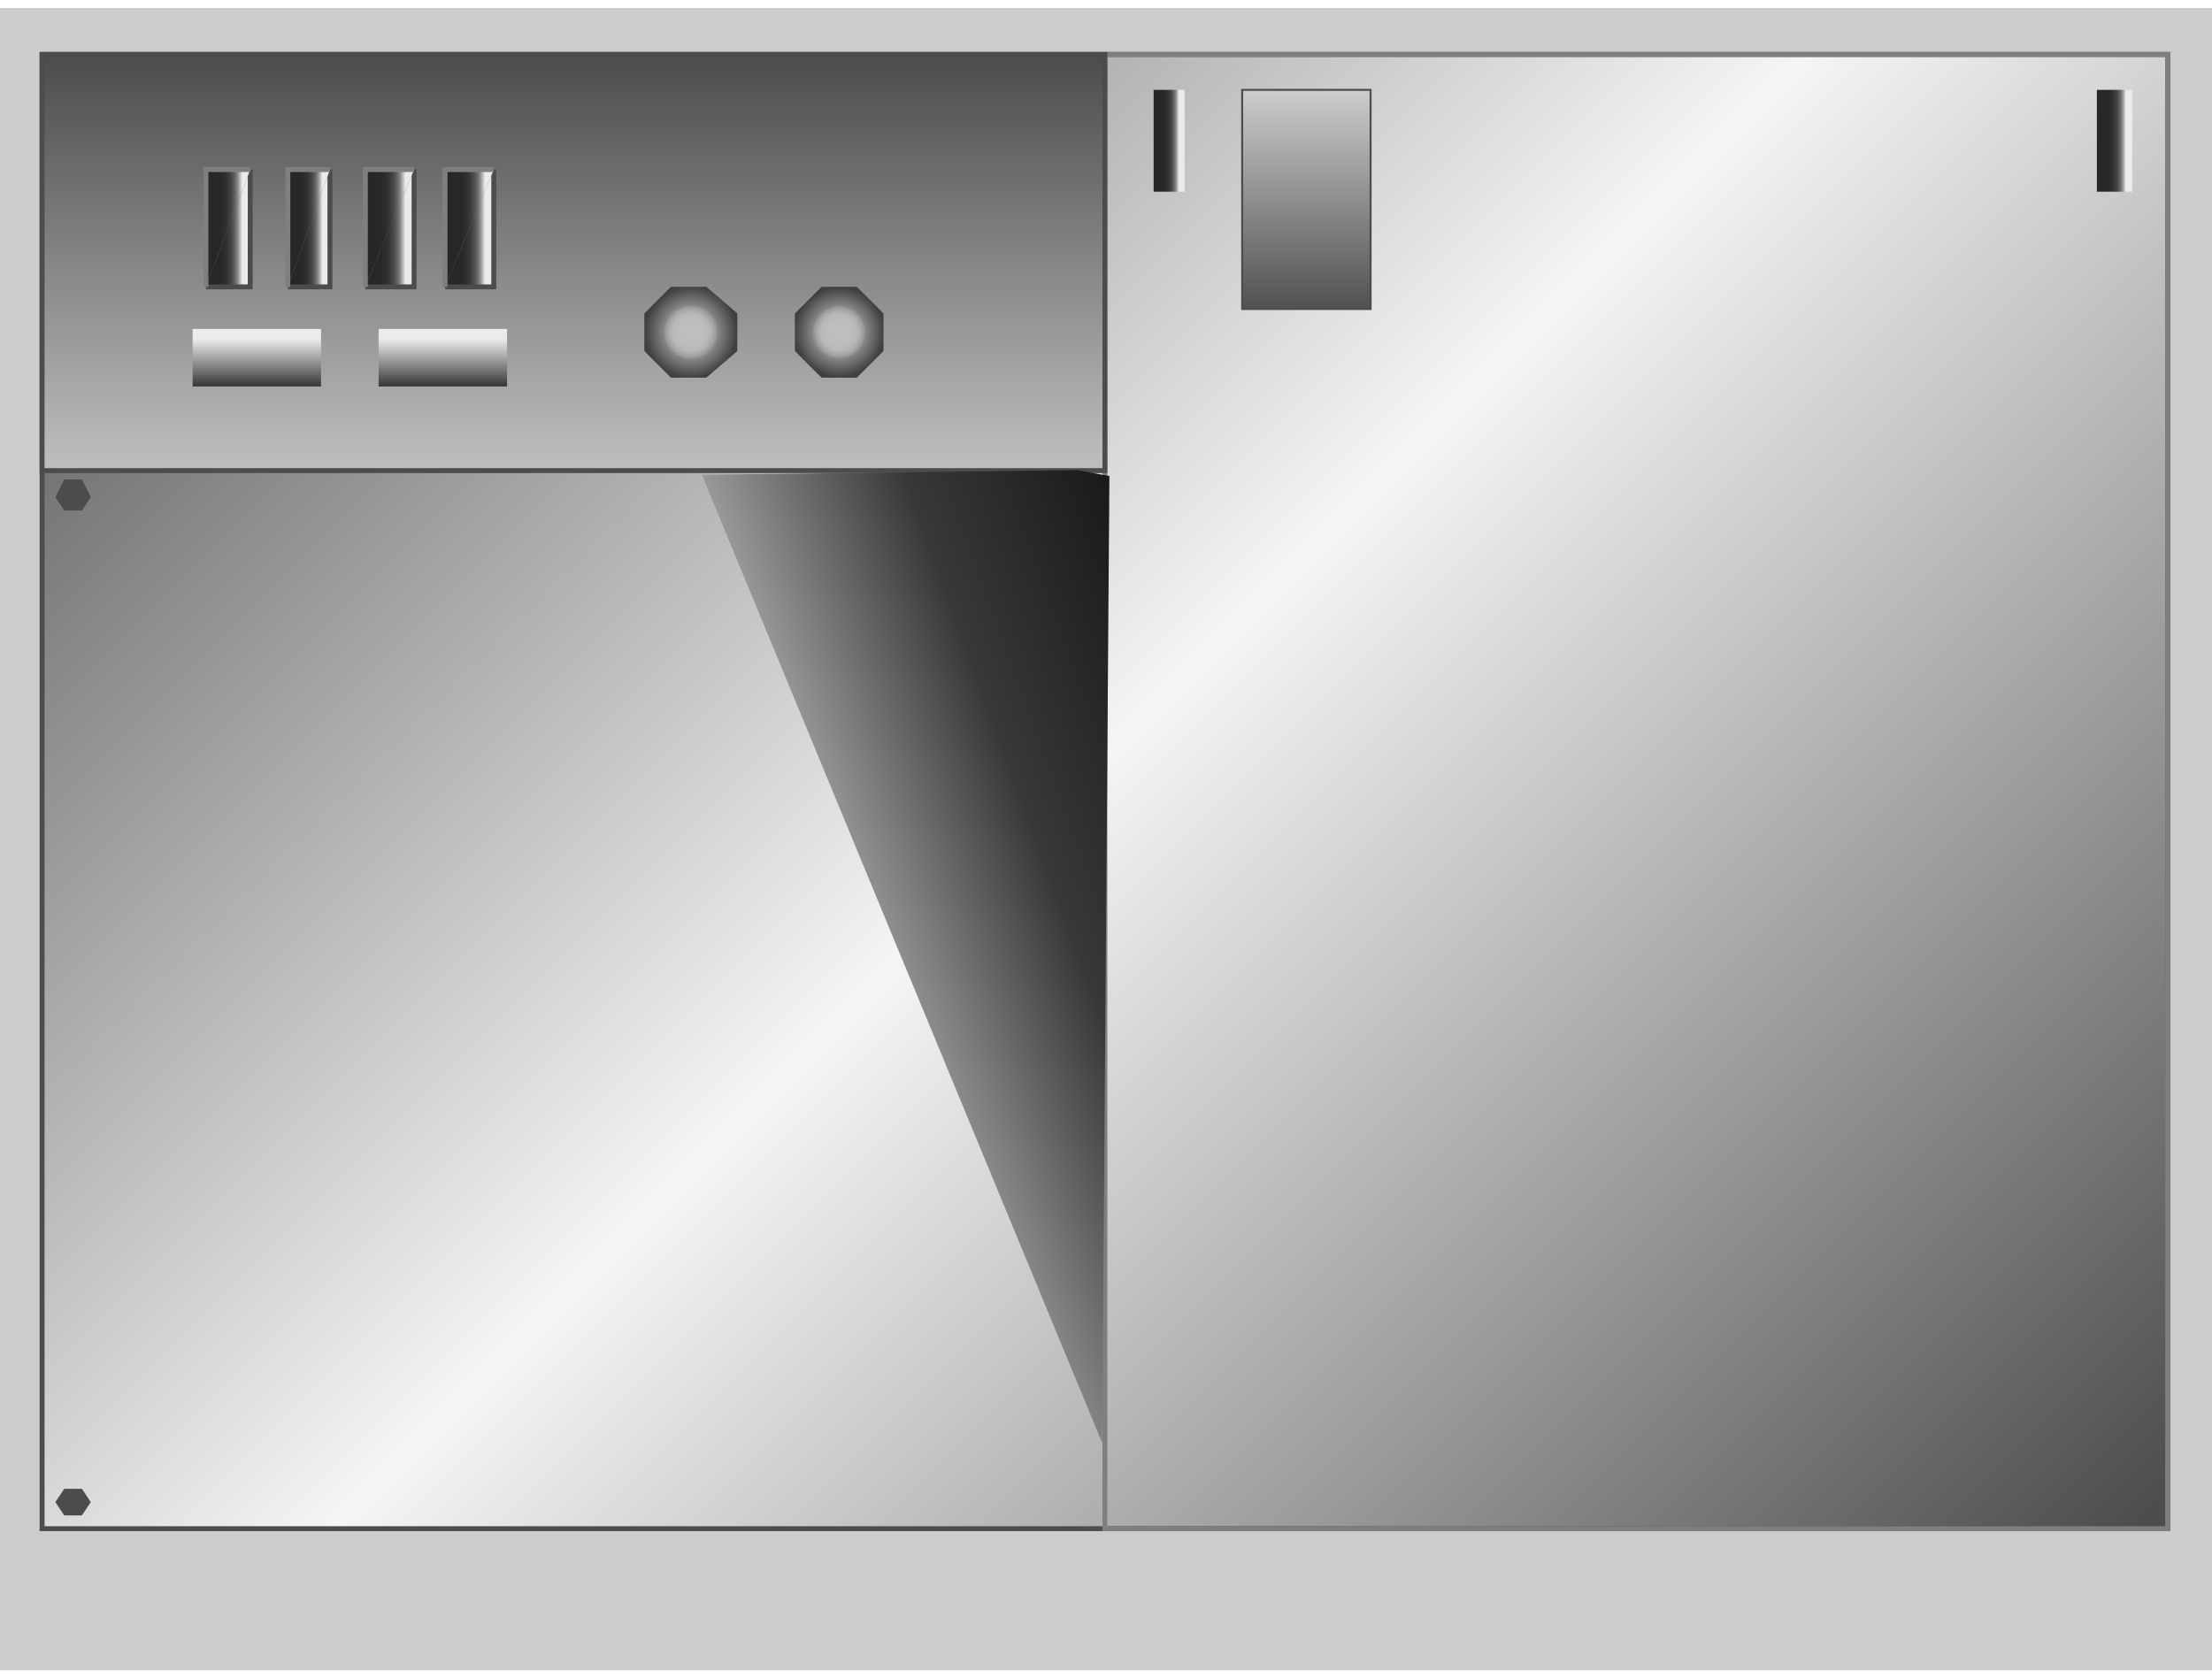 <!DOCTYPE svg PUBLIC "-//W3C//DTD SVG 1.1//EN" "http://www.w3.org/Graphics/SVG/1.1/DTD/svg11.dtd"><svg version="1.1" xmlns="http://www.w3.org/2000/svg" xmlns:xlink="http://www.w3.org/1999/xlink" width="112px" height="85px" viewBox="0 0 112.5 84.57" enable-background="new 0 0 112.5 84.57" xml:space="preserve">
<g id="Group_Base_Layer">
	<path fill="#CCCCCC" d="M0,0h112.5v84.57H0V0z" />
</g>
<g id="Group_Air_Compressor">
	<linearGradient id="SVGID_1_" gradientUnits="userSpaceOnUse" x1="101.971" y1="85.642" x2="10.418" y2="-5.911">
		<stop offset="0.01" style="stop-color:#4D4D4D" />
		<stop offset="0.51" style="stop-color:#F5F5F5" />
		<stop offset="1" style="stop-color:#4D4D4D" />
	</linearGradient>
	<path fill="url(#SVGID_1_)" stroke="#4C4C4C" stroke-width="0.25" d="M2.14,2.365h108.107v74.999H2.14V2.365z" />
	<path fill="none" stroke="#7F7F7F" stroke-width="0.25" d="M56.194,2.365h54.053v74.999H56.194V2.365" />
</g>
<g id="Group_5">
	<path fill="#4C4C4C" d="M3.266,76.688l-0.45-0.676l0.45-0.676h0.901l0.451,0.676l-0.451,0.676H3.266z" />
	<path fill="#4C4C4C" d="M3.266,25.563l-0.45-0.676l0.45-0.901h0.901l0.451,0.901l-0.451,0.676H3.266z" />
</g>
<g id="Group_4">
	<linearGradient id="SVGID_2_" gradientUnits="userSpaceOnUse" x1="66.441" y1="15.316" x2="66.441" y2="4.167">
		<stop offset="0.01" style="stop-color:#525252" />
		<stop offset="1" style="stop-color:#CCCCCC" />
	</linearGradient>
	<path fill="url(#SVGID_2_)" stroke="#4C4C4C" stroke-width="0.1" d="M63.176,4.167h6.531v11.148h-6.531V4.167z" />
</g>
<g id="Group_3">
	<linearGradient id="SVGID_3_" gradientUnits="userSpaceOnUse" x1="58.672" y1="6.757" x2="60.248" y2="6.757">
		<stop offset="0.01" style="stop-color:#262626" />
		<stop offset="0.33" style="stop-color:#282828" />
		<stop offset="0.44" style="stop-color:#2F2F2F" />
		<stop offset="0.52" style="stop-color:#3B3B3B" />
		<stop offset="0.59" style="stop-color:#4C4C4C" />
		<stop offset="0.65" style="stop-color:#626262" />
		<stop offset="0.7" style="stop-color:#7D7D7D" />
		<stop offset="0.74" style="stop-color:#9D9D9D" />
		<stop offset="0.78" style="stop-color:#C2C2C2" />
		<stop offset="0.82" style="stop-color:#EBEBEB" />
	</linearGradient>
	<path fill="url(#SVGID_3_)" d="M58.672,4.167h1.576v5.18h-1.576V4.167z" />
	<linearGradient id="SVGID_4_" gradientUnits="userSpaceOnUse" x1="106.644" y1="6.757" x2="108.445" y2="6.757">
		<stop offset="0.01" style="stop-color:#262626" />
		<stop offset="0.33" style="stop-color:#282828" />
		<stop offset="0.44" style="stop-color:#2F2F2F" />
		<stop offset="0.52" style="stop-color:#3B3B3B" />
		<stop offset="0.59" style="stop-color:#4C4C4C" />
		<stop offset="0.65" style="stop-color:#626262" />
		<stop offset="0.7" style="stop-color:#7D7D7D" />
		<stop offset="0.74" style="stop-color:#9D9D9D" />
		<stop offset="0.78" style="stop-color:#C2C2C2" />
		<stop offset="0.82" style="stop-color:#EBEBEB" />
	</linearGradient>
	<path fill="url(#SVGID_4_)" d="M106.645,4.167h1.801v5.18h-1.801V4.167z" />
</g>
<g id="Group_Control_Box">
	<linearGradient id="SVGID_5_" gradientUnits="userSpaceOnUse" x1="29.167" y1="23.536" x2="29.167" y2="2.365">
		<stop offset="0" style="stop-color:#BFBFBF" />
		<stop offset="0.99" style="stop-color:#4D4D4D" />
	</linearGradient>
	<path fill="url(#SVGID_5_)" stroke="#4C4C4C" stroke-width="0.25" d="M2.14,2.365h54.054v21.171H2.14V2.365z" />
</g>
<g id="Group_2">
	<linearGradient id="SVGID_6_" gradientUnits="userSpaceOnUse" x1="22.523" y1="19.257" x2="22.523" y2="16.329">
		<stop offset="0.01" style="stop-color:#383838" />
		<stop offset="0.82" style="stop-color:#EBEBEB" />
	</linearGradient>
	<path fill="url(#SVGID_6_)" d="M19.257,16.329h6.531v2.928h-6.531V16.329z" />
	<linearGradient id="SVGID_7_" gradientUnits="userSpaceOnUse" x1="13.063" y1="19.257" x2="13.063" y2="16.329">
		<stop offset="0.01" style="stop-color:#383838" />
		<stop offset="0.82" style="stop-color:#EBEBEB" />
	</linearGradient>
	<path fill="url(#SVGID_7_)" d="M9.798,16.329h6.531v2.928H9.798V16.329z" />
</g>
<g id="Group_Bolts">
	<radialGradient id="SVGID_8_" cx="35.135" cy="16.497" r="2.337" gradientUnits="userSpaceOnUse">
		<stop offset="0" style="stop-color:#BFBFBF" />
		<stop offset="0.3" style="stop-color:#BDBDBD" />
		<stop offset="0.41" style="stop-color:#B7B7B7" />
		<stop offset="0.48" style="stop-color:#ABABAB" />
		<stop offset="0.55" style="stop-color:#9A9A9A" />
		<stop offset="0.6" style="stop-color:#848484" />
		<stop offset="0.6" style="stop-color:#848484" />
		<stop offset="1" style="stop-color:#404040" />
	</radialGradient>
	<path fill="url(#SVGID_8_)" d="M34.122,18.806l-1.352-1.352V15.54l1.352-1.353h1.802L37.5,15.54v1.914l-1.576,1.352H34.122z" />
	<radialGradient id="SVGID_9_" cx="42.681" cy="16.497" r="2.281" gradientUnits="userSpaceOnUse">
		<stop offset="0" style="stop-color:#BFBFBF" />
		<stop offset="0.3" style="stop-color:#BDBDBD" />
		<stop offset="0.41" style="stop-color:#B7B7B7" />
		<stop offset="0.48" style="stop-color:#ABABAB" />
		<stop offset="0.55" style="stop-color:#9A9A9A" />
		<stop offset="0.6" style="stop-color:#848484" />
		<stop offset="0.6" style="stop-color:#848484" />
		<stop offset="1" style="stop-color:#404040" />
	</radialGradient>
	<path fill="url(#SVGID_9_)" d="M41.779,18.806l-1.351-1.352V15.54l1.351-1.353h1.802l1.352,1.353v1.914l-1.352,1.352H41.779z" />
</g>
<g id="Group_1">
	<linearGradient id="SVGID_10_" gradientUnits="userSpaceOnUse" x1="10.474" y1="11.205" x2="12.726" y2="11.205">
		<stop offset="0.01" style="stop-color:#262626" />
		<stop offset="0.33" style="stop-color:#282828" />
		<stop offset="0.44" style="stop-color:#2F2F2F" />
		<stop offset="0.52" style="stop-color:#3B3B3B" />
		<stop offset="0.59" style="stop-color:#4C4C4C" />
		<stop offset="0.65" style="stop-color:#626262" />
		<stop offset="0.7" style="stop-color:#7D7D7D" />
		<stop offset="0.74" style="stop-color:#9D9D9D" />
		<stop offset="0.78" style="stop-color:#C2C2C2" />
		<stop offset="0.82" style="stop-color:#EBEBEB" />
	</linearGradient>
	<path fill="url(#SVGID_10_)" stroke="#4C4C4C" stroke-width="0.25" d="M12.726,8.221v5.968h-2.252" />
	<linearGradient id="SVGID_11_" gradientUnits="userSpaceOnUse" x1="14.64" y1="11.205" x2="16.78" y2="11.205">
		<stop offset="0.01" style="stop-color:#262626" />
		<stop offset="0.33" style="stop-color:#282828" />
		<stop offset="0.44" style="stop-color:#2F2F2F" />
		<stop offset="0.52" style="stop-color:#3B3B3B" />
		<stop offset="0.59" style="stop-color:#4C4C4C" />
		<stop offset="0.65" style="stop-color:#626262" />
		<stop offset="0.7" style="stop-color:#7D7D7D" />
		<stop offset="0.74" style="stop-color:#9D9D9D" />
		<stop offset="0.78" style="stop-color:#C2C2C2" />
		<stop offset="0.82" style="stop-color:#EBEBEB" />
	</linearGradient>
	<path fill="url(#SVGID_11_)" stroke="#4C4C4C" stroke-width="0.25" d="M16.78,8.221v5.968h-2.14" />
	<linearGradient id="SVGID_12_" gradientUnits="userSpaceOnUse" x1="18.581" y1="11.205" x2="21.059" y2="11.205">
		<stop offset="0.01" style="stop-color:#262626" />
		<stop offset="0.33" style="stop-color:#282828" />
		<stop offset="0.44" style="stop-color:#2F2F2F" />
		<stop offset="0.52" style="stop-color:#3B3B3B" />
		<stop offset="0.59" style="stop-color:#4C4C4C" />
		<stop offset="0.65" style="stop-color:#626262" />
		<stop offset="0.7" style="stop-color:#7D7D7D" />
		<stop offset="0.74" style="stop-color:#9D9D9D" />
		<stop offset="0.78" style="stop-color:#C2C2C2" />
		<stop offset="0.82" style="stop-color:#EBEBEB" />
	</linearGradient>
	<path fill="url(#SVGID_12_)" stroke="#4C4C4C" stroke-width="0.25" d="M21.059,8.221v5.968h-2.478" />
	<linearGradient id="SVGID_13_" gradientUnits="userSpaceOnUse" x1="22.635" y1="11.205" x2="25.113" y2="11.205">
		<stop offset="0.01" style="stop-color:#262626" />
		<stop offset="0.33" style="stop-color:#282828" />
		<stop offset="0.44" style="stop-color:#2F2F2F" />
		<stop offset="0.52" style="stop-color:#3B3B3B" />
		<stop offset="0.59" style="stop-color:#4C4C4C" />
		<stop offset="0.65" style="stop-color:#626262" />
		<stop offset="0.7" style="stop-color:#7D7D7D" />
		<stop offset="0.74" style="stop-color:#9D9D9D" />
		<stop offset="0.78" style="stop-color:#C2C2C2" />
		<stop offset="0.82" style="stop-color:#EBEBEB" />
	</linearGradient>
	<path fill="url(#SVGID_13_)" stroke="#4C4C4C" stroke-width="0.25" d="M25.113,8.221v5.968h-2.478" />
	<linearGradient id="SVGID_14_" gradientUnits="userSpaceOnUse" x1="22.635" y1="11.205" x2="25.113" y2="11.205">
		<stop offset="0.01" style="stop-color:#262626" />
		<stop offset="0.33" style="stop-color:#282828" />
		<stop offset="0.44" style="stop-color:#2F2F2F" />
		<stop offset="0.52" style="stop-color:#3B3B3B" />
		<stop offset="0.59" style="stop-color:#4C4C4C" />
		<stop offset="0.65" style="stop-color:#626262" />
		<stop offset="0.7" style="stop-color:#7D7D7D" />
		<stop offset="0.74" style="stop-color:#9D9D9D" />
		<stop offset="0.78" style="stop-color:#C2C2C2" />
		<stop offset="0.82" style="stop-color:#EBEBEB" />
	</linearGradient>
	<path fill="url(#SVGID_14_)" stroke="#7F7F7F" stroke-width="0.25" d="M22.635,14.189V8.221h2.478" />
	<linearGradient id="SVGID_15_" gradientUnits="userSpaceOnUse" x1="18.582" y1="11.205" x2="21.06" y2="11.205">
		<stop offset="0.01" style="stop-color:#262626" />
		<stop offset="0.33" style="stop-color:#282828" />
		<stop offset="0.44" style="stop-color:#2F2F2F" />
		<stop offset="0.52" style="stop-color:#3B3B3B" />
		<stop offset="0.59" style="stop-color:#4C4C4C" />
		<stop offset="0.65" style="stop-color:#626262" />
		<stop offset="0.7" style="stop-color:#7D7D7D" />
		<stop offset="0.74" style="stop-color:#9D9D9D" />
		<stop offset="0.78" style="stop-color:#C2C2C2" />
		<stop offset="0.82" style="stop-color:#EBEBEB" />
	</linearGradient>
	<path fill="url(#SVGID_15_)" stroke="#7F7F7F" stroke-width="0.25" d="M18.582,14.189V8.221h2.478" />
	<linearGradient id="SVGID_16_" gradientUnits="userSpaceOnUse" x1="14.64" y1="11.205" x2="16.78" y2="11.205">
		<stop offset="0.01" style="stop-color:#262626" />
		<stop offset="0.33" style="stop-color:#282828" />
		<stop offset="0.44" style="stop-color:#2F2F2F" />
		<stop offset="0.52" style="stop-color:#3B3B3B" />
		<stop offset="0.59" style="stop-color:#4C4C4C" />
		<stop offset="0.65" style="stop-color:#626262" />
		<stop offset="0.7" style="stop-color:#7D7D7D" />
		<stop offset="0.74" style="stop-color:#9D9D9D" />
		<stop offset="0.78" style="stop-color:#C2C2C2" />
		<stop offset="0.82" style="stop-color:#EBEBEB" />
	</linearGradient>
	<path fill="url(#SVGID_16_)" stroke="#7F7F7F" stroke-width="0.25" d="M14.64,14.189V8.221h2.14" />
	<linearGradient id="SVGID_17_" gradientUnits="userSpaceOnUse" x1="10.474" y1="11.205" x2="12.726" y2="11.205">
		<stop offset="0.01" style="stop-color:#262626" />
		<stop offset="0.33" style="stop-color:#282828" />
		<stop offset="0.44" style="stop-color:#2F2F2F" />
		<stop offset="0.52" style="stop-color:#3B3B3B" />
		<stop offset="0.59" style="stop-color:#4C4C4C" />
		<stop offset="0.65" style="stop-color:#626262" />
		<stop offset="0.7" style="stop-color:#7D7D7D" />
		<stop offset="0.74" style="stop-color:#9D9D9D" />
		<stop offset="0.78" style="stop-color:#C2C2C2" />
		<stop offset="0.82" style="stop-color:#EBEBEB" />
	</linearGradient>
	<path fill="url(#SVGID_17_)" stroke="#7F7F7F" stroke-width="0.25" d="M10.474,14.189V8.221h2.252" />
</g>
<g id="Group_Inner_Part">
	
		<linearGradient id="SVGID_18_" gradientUnits="userSpaceOnUse" x1="44.758" y1="49.169" x2="63.124" y2="42.741" gradientTransform="matrix(1 -0.012 0.012 1 -0.564 0.157)">
		<stop offset="0" style="stop-color:#999999" />
		<stop offset="0.5" style="stop-color:#383838" />
		<stop offset="1" style="stop-color:#1A1A1A" />
	</linearGradient>
	<path fill="url(#SVGID_18_)" d="M35.693,23.749L56.056,73l0.367-49.188l-1.645-0.3C48.416,23.591,42.054,23.67,35.693,23.749z" />
</g>
</svg>